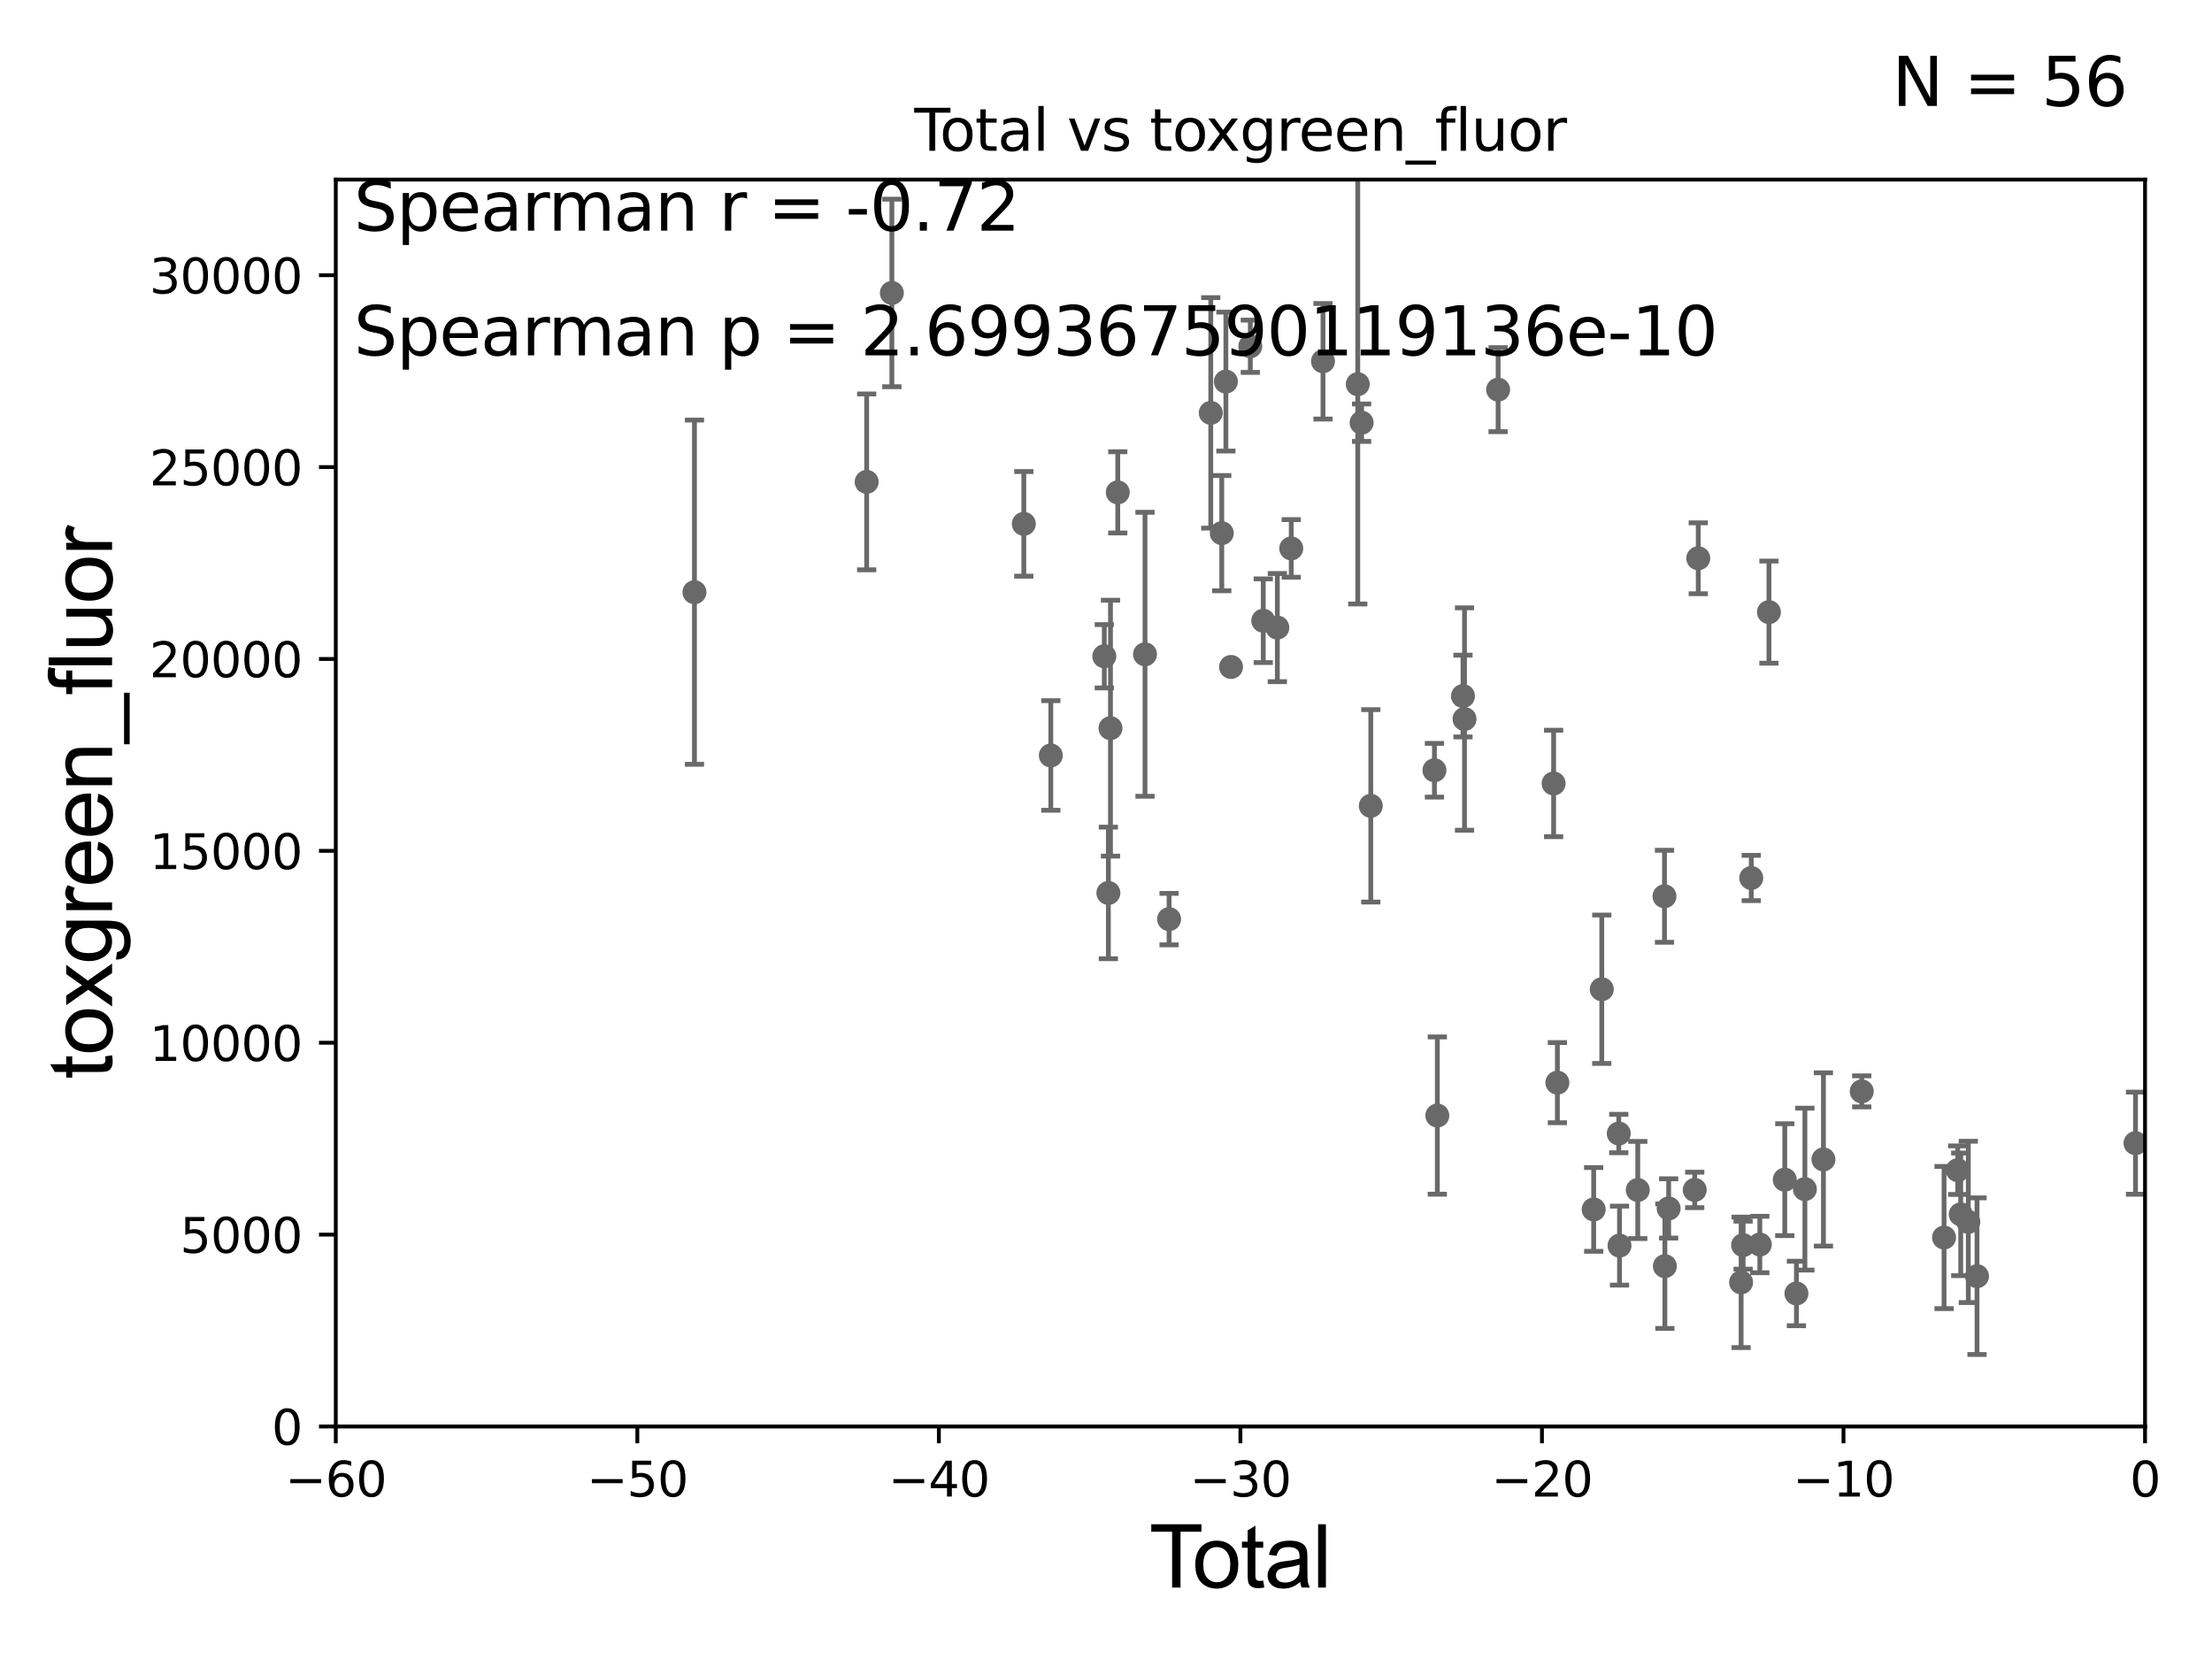 <?xml version="1.0" encoding="utf-8" standalone="no"?>
<!DOCTYPE svg PUBLIC "-//W3C//DTD SVG 1.1//EN"
  "http://www.w3.org/Graphics/SVG/1.1/DTD/svg11.dtd">
<svg xmlns:xlink="http://www.w3.org/1999/xlink" width="460.8pt" height="345.6pt" viewBox="0 0 460.8 345.6" xmlns="http://www.w3.org/2000/svg" version="1.1">
 <defs>
  <style type="text/css">*{stroke-linejoin: round; stroke-linecap: butt}</style>
 </defs>
 <g id="figure_1">
  <g id="patch_1">
   <path d="M 0 345.6 
L 460.8 345.6 
L 460.8 0 
L 0 0 
z
" style="fill: #ffffff"/>
  </g>
  <g id="axes_1">
   <g id="patch_2">
    <path d="M 69.95 297.16 
L 446.85 297.16 
L 446.85 37.411 
L 69.95 37.411 
z
" style="fill: #ffffff"/>
   </g>
   <g id="PathCollection_1">
    <defs>
     <path id="m7f7a3c20ae" d="M 0 1.118 
C 0.297 1.118 0.581 1 0.791 0.791 
C 1 0.581 1.118 0.297 1.118 0 
C 1.118 -0.297 1 -0.581 0.791 -0.791 
C 0.581 -1 0.297 -1.118 0 -1.118 
C -0.297 -1.118 -0.581 -1 -0.791 -0.791 
C -1 -0.581 -1.118 -0.297 -1.118 0 
C -1.118 0.297 -1 0.581 -0.791 0.791 
C -0.581 1 -0.297 1.118 0 1.118 
z
" style="stroke: #696969"/>
    </defs>
    <g clip-path="url(#pc33018abdf)">
     <use xlink:href="#m7f7a3c20ae" x="144.669" y="123.364" style="fill: #696969; stroke: #696969"/>
     <use xlink:href="#m7f7a3c20ae" x="331.993" y="251.949" style="fill: #696969; stroke: #696969"/>
     <use xlink:href="#m7f7a3c20ae" x="333.678" y="206.08" style="fill: #696969; stroke: #696969"/>
     <use xlink:href="#m7f7a3c20ae" x="337.219" y="236.135" style="fill: #696969; stroke: #696969"/>
     <use xlink:href="#m7f7a3c20ae" x="337.375" y="259.484" style="fill: #696969; stroke: #696969"/>
     <use xlink:href="#m7f7a3c20ae" x="341.177" y="247.898" style="fill: #696969; stroke: #696969"/>
     <use xlink:href="#m7f7a3c20ae" x="346.744" y="186.713" style="fill: #696969; stroke: #696969"/>
     <use xlink:href="#m7f7a3c20ae" x="346.824" y="263.759" style="fill: #696969; stroke: #696969"/>
     <use xlink:href="#m7f7a3c20ae" x="347.613" y="251.738" style="fill: #696969; stroke: #696969"/>
     <use xlink:href="#m7f7a3c20ae" x="353.041" y="247.882" style="fill: #696969; stroke: #696969"/>
     <use xlink:href="#m7f7a3c20ae" x="353.779" y="116.298" style="fill: #696969; stroke: #696969"/>
     <use xlink:href="#m7f7a3c20ae" x="362.706" y="267.138" style="fill: #696969; stroke: #696969"/>
     <use xlink:href="#m7f7a3c20ae" x="324.432" y="225.536" style="fill: #696969; stroke: #696969"/>
     <use xlink:href="#m7f7a3c20ae" x="363.126" y="259.387" style="fill: #696969; stroke: #696969"/>
     <use xlink:href="#m7f7a3c20ae" x="366.604" y="259.255" style="fill: #696969; stroke: #696969"/>
     <use xlink:href="#m7f7a3c20ae" x="368.502" y="127.518" style="fill: #696969; stroke: #696969"/>
     <use xlink:href="#m7f7a3c20ae" x="371.802" y="245.747" style="fill: #696969; stroke: #696969"/>
     <use xlink:href="#m7f7a3c20ae" x="374.23" y="269.457" style="fill: #696969; stroke: #696969"/>
     <use xlink:href="#m7f7a3c20ae" x="375.992" y="247.715" style="fill: #696969; stroke: #696969"/>
     <use xlink:href="#m7f7a3c20ae" x="379.852" y="241.531" style="fill: #696969; stroke: #696969"/>
     <use xlink:href="#m7f7a3c20ae" x="387.835" y="227.352" style="fill: #696969; stroke: #696969"/>
     <use xlink:href="#m7f7a3c20ae" x="404.982" y="257.799" style="fill: #696969; stroke: #696969"/>
     <use xlink:href="#m7f7a3c20ae" x="407.827" y="243.772" style="fill: #696969; stroke: #696969"/>
     <use xlink:href="#m7f7a3c20ae" x="408.457" y="252.97" style="fill: #696969; stroke: #696969"/>
     <use xlink:href="#m7f7a3c20ae" x="410.035" y="254.54" style="fill: #696969; stroke: #696969"/>
     <use xlink:href="#m7f7a3c20ae" x="364.817" y="182.903" style="fill: #696969; stroke: #696969"/>
     <use xlink:href="#m7f7a3c20ae" x="323.649" y="163.209" style="fill: #696969; stroke: #696969"/>
     <use xlink:href="#m7f7a3c20ae" x="312.085" y="81.17" style="fill: #696969; stroke: #696969"/>
     <use xlink:href="#m7f7a3c20ae" x="305.087" y="149.784" style="fill: #696969; stroke: #696969"/>
     <use xlink:href="#m7f7a3c20ae" x="180.543" y="100.384" style="fill: #696969; stroke: #696969"/>
     <use xlink:href="#m7f7a3c20ae" x="185.791" y="61.025" style="fill: #696969; stroke: #696969"/>
     <use xlink:href="#m7f7a3c20ae" x="213.281" y="109.13" style="fill: #696969; stroke: #696969"/>
     <use xlink:href="#m7f7a3c20ae" x="218.905" y="157.377" style="fill: #696969; stroke: #696969"/>
     <use xlink:href="#m7f7a3c20ae" x="230.048" y="136.713" style="fill: #696969; stroke: #696969"/>
     <use xlink:href="#m7f7a3c20ae" x="230.895" y="186.015" style="fill: #696969; stroke: #696969"/>
     <use xlink:href="#m7f7a3c20ae" x="231.334" y="151.69" style="fill: #696969; stroke: #696969"/>
     <use xlink:href="#m7f7a3c20ae" x="232.851" y="102.569" style="fill: #696969; stroke: #696969"/>
     <use xlink:href="#m7f7a3c20ae" x="238.526" y="136.304" style="fill: #696969; stroke: #696969"/>
     <use xlink:href="#m7f7a3c20ae" x="243.542" y="191.469" style="fill: #696969; stroke: #696969"/>
     <use xlink:href="#m7f7a3c20ae" x="252.223" y="86.012" style="fill: #696969; stroke: #696969"/>
     <use xlink:href="#m7f7a3c20ae" x="254.517" y="111.069" style="fill: #696969; stroke: #696969"/>
     <use xlink:href="#m7f7a3c20ae" x="255.372" y="79.492" style="fill: #696969; stroke: #696969"/>
     <use xlink:href="#m7f7a3c20ae" x="256.448" y="138.941" style="fill: #696969; stroke: #696969"/>
     <use xlink:href="#m7f7a3c20ae" x="260.462" y="72.132" style="fill: #696969; stroke: #696969"/>
     <use xlink:href="#m7f7a3c20ae" x="263.163" y="129.307" style="fill: #696969; stroke: #696969"/>
     <use xlink:href="#m7f7a3c20ae" x="266.094" y="130.739" style="fill: #696969; stroke: #696969"/>
     <use xlink:href="#m7f7a3c20ae" x="268.99" y="114.242" style="fill: #696969; stroke: #696969"/>
     <use xlink:href="#m7f7a3c20ae" x="275.604" y="75.259" style="fill: #696969; stroke: #696969"/>
     <use xlink:href="#m7f7a3c20ae" x="282.848" y="80.034" style="fill: #696969; stroke: #696969"/>
     <use xlink:href="#m7f7a3c20ae" x="283.649" y="88.052" style="fill: #696969; stroke: #696969"/>
     <use xlink:href="#m7f7a3c20ae" x="285.56" y="167.873" style="fill: #696969; stroke: #696969"/>
     <use xlink:href="#m7f7a3c20ae" x="298.82" y="160.457" style="fill: #696969; stroke: #696969"/>
     <use xlink:href="#m7f7a3c20ae" x="299.421" y="232.39" style="fill: #696969; stroke: #696969"/>
     <use xlink:href="#m7f7a3c20ae" x="304.765" y="145.002" style="fill: #696969; stroke: #696969"/>
     <use xlink:href="#m7f7a3c20ae" x="411.851" y="265.851" style="fill: #696969; stroke: #696969"/>
     <use xlink:href="#m7f7a3c20ae" x="444.865" y="238.142" style="fill: #696969; stroke: #696969"/>
    </g>
   </g>
   <g id="matplotlib.axis_1">
    <g id="xtick_1">
     <g id="line2d_1">
      <defs>
       <path id="m4c04e29d31" d="M 0 0 
L 0 3.5 
" style="stroke: #000000; stroke-width: 0.8"/>
      </defs>
      <g>
       <use xlink:href="#m4c04e29d31" x="69.95" y="297.16" style="stroke: #000000; stroke-width: 0.8"/>
      </g>
     </g>
     <g id="text_1">
      <!-- −60 -->
      <g transform="translate(59.398 311.758)scale(0.1 -0.1)">
       <defs>
        <path id="DejaVuSans-2212" d="M 678 2272 
L 4684 2272 
L 4684 1741 
L 678 1741 
L 678 2272 
z
" transform="scale(0.016)"/>
        <path id="DejaVuSans-36" d="M 2113 2584 
Q 1688 2584 1439 2293 
Q 1191 2003 1191 1497 
Q 1191 994 1439 701 
Q 1688 409 2113 409 
Q 2538 409 2786 701 
Q 3034 994 3034 1497 
Q 3034 2003 2786 2293 
Q 2538 2584 2113 2584 
z
M 3366 4563 
L 3366 3988 
Q 3128 4100 2886 4159 
Q 2644 4219 2406 4219 
Q 1781 4219 1451 3797 
Q 1122 3375 1075 2522 
Q 1259 2794 1537 2939 
Q 1816 3084 2150 3084 
Q 2853 3084 3261 2657 
Q 3669 2231 3669 1497 
Q 3669 778 3244 343 
Q 2819 -91 2113 -91 
Q 1303 -91 875 529 
Q 447 1150 447 2328 
Q 447 3434 972 4092 
Q 1497 4750 2381 4750 
Q 2619 4750 2861 4703 
Q 3103 4656 3366 4563 
z
" transform="scale(0.016)"/>
        <path id="DejaVuSans-30" d="M 2034 4250 
Q 1547 4250 1301 3770 
Q 1056 3291 1056 2328 
Q 1056 1369 1301 889 
Q 1547 409 2034 409 
Q 2525 409 2770 889 
Q 3016 1369 3016 2328 
Q 3016 3291 2770 3770 
Q 2525 4250 2034 4250 
z
M 2034 4750 
Q 2819 4750 3233 4129 
Q 3647 3509 3647 2328 
Q 3647 1150 3233 529 
Q 2819 -91 2034 -91 
Q 1250 -91 836 529 
Q 422 1150 422 2328 
Q 422 3509 836 4129 
Q 1250 4750 2034 4750 
z
" transform="scale(0.016)"/>
       </defs>
       <use xlink:href="#DejaVuSans-2212"/>
       <use xlink:href="#DejaVuSans-36" x="83.789"/>
       <use xlink:href="#DejaVuSans-30" x="147.412"/>
      </g>
     </g>
    </g>
    <g id="xtick_2">
     <g id="line2d_2">
      <g>
       <use xlink:href="#m4c04e29d31" x="132.767" y="297.16" style="stroke: #000000; stroke-width: 0.8"/>
      </g>
     </g>
     <g id="text_2">
      <!-- −50 -->
      <g transform="translate(122.214 311.758)scale(0.1 -0.1)">
       <defs>
        <path id="DejaVuSans-35" d="M 691 4666 
L 3169 4666 
L 3169 4134 
L 1269 4134 
L 1269 2991 
Q 1406 3038 1543 3061 
Q 1681 3084 1819 3084 
Q 2600 3084 3056 2656 
Q 3513 2228 3513 1497 
Q 3513 744 3044 326 
Q 2575 -91 1722 -91 
Q 1428 -91 1123 -41 
Q 819 9 494 109 
L 494 744 
Q 775 591 1075 516 
Q 1375 441 1709 441 
Q 2250 441 2565 725 
Q 2881 1009 2881 1497 
Q 2881 1984 2565 2268 
Q 2250 2553 1709 2553 
Q 1456 2553 1204 2497 
Q 953 2441 691 2322 
L 691 4666 
z
" transform="scale(0.016)"/>
       </defs>
       <use xlink:href="#DejaVuSans-2212"/>
       <use xlink:href="#DejaVuSans-35" x="83.789"/>
       <use xlink:href="#DejaVuSans-30" x="147.412"/>
      </g>
     </g>
    </g>
    <g id="xtick_3">
     <g id="line2d_3">
      <g>
       <use xlink:href="#m4c04e29d31" x="195.583" y="297.16" style="stroke: #000000; stroke-width: 0.8"/>
      </g>
     </g>
     <g id="text_3">
      <!-- −40 -->
      <g transform="translate(185.031 311.758)scale(0.1 -0.1)">
       <defs>
        <path id="DejaVuSans-34" d="M 2419 4116 
L 825 1625 
L 2419 1625 
L 2419 4116 
z
M 2253 4666 
L 3047 4666 
L 3047 1625 
L 3713 1625 
L 3713 1100 
L 3047 1100 
L 3047 0 
L 2419 0 
L 2419 1100 
L 313 1100 
L 313 1709 
L 2253 4666 
z
" transform="scale(0.016)"/>
       </defs>
       <use xlink:href="#DejaVuSans-2212"/>
       <use xlink:href="#DejaVuSans-34" x="83.789"/>
       <use xlink:href="#DejaVuSans-30" x="147.412"/>
      </g>
     </g>
    </g>
    <g id="xtick_4">
     <g id="line2d_4">
      <g>
       <use xlink:href="#m4c04e29d31" x="258.4" y="297.16" style="stroke: #000000; stroke-width: 0.8"/>
      </g>
     </g>
     <g id="text_4">
      <!-- −30 -->
      <g transform="translate(247.848 311.758)scale(0.1 -0.1)">
       <defs>
        <path id="DejaVuSans-33" d="M 2597 2516 
Q 3050 2419 3304 2112 
Q 3559 1806 3559 1356 
Q 3559 666 3084 287 
Q 2609 -91 1734 -91 
Q 1441 -91 1130 -33 
Q 819 25 488 141 
L 488 750 
Q 750 597 1062 519 
Q 1375 441 1716 441 
Q 2309 441 2620 675 
Q 2931 909 2931 1356 
Q 2931 1769 2642 2001 
Q 2353 2234 1838 2234 
L 1294 2234 
L 1294 2753 
L 1863 2753 
Q 2328 2753 2575 2939 
Q 2822 3125 2822 3475 
Q 2822 3834 2567 4026 
Q 2313 4219 1838 4219 
Q 1578 4219 1281 4162 
Q 984 4106 628 3988 
L 628 4550 
Q 988 4650 1302 4700 
Q 1616 4750 1894 4750 
Q 2613 4750 3031 4423 
Q 3450 4097 3450 3541 
Q 3450 3153 3228 2886 
Q 3006 2619 2597 2516 
z
" transform="scale(0.016)"/>
       </defs>
       <use xlink:href="#DejaVuSans-2212"/>
       <use xlink:href="#DejaVuSans-33" x="83.789"/>
       <use xlink:href="#DejaVuSans-30" x="147.412"/>
      </g>
     </g>
    </g>
    <g id="xtick_5">
     <g id="line2d_5">
      <g>
       <use xlink:href="#m4c04e29d31" x="321.217" y="297.16" style="stroke: #000000; stroke-width: 0.8"/>
      </g>
     </g>
     <g id="text_5">
      <!-- −20 -->
      <g transform="translate(310.664 311.758)scale(0.1 -0.1)">
       <defs>
        <path id="DejaVuSans-32" d="M 1228 531 
L 3431 531 
L 3431 0 
L 469 0 
L 469 531 
Q 828 903 1448 1529 
Q 2069 2156 2228 2338 
Q 2531 2678 2651 2914 
Q 2772 3150 2772 3378 
Q 2772 3750 2511 3984 
Q 2250 4219 1831 4219 
Q 1534 4219 1204 4116 
Q 875 4013 500 3803 
L 500 4441 
Q 881 4594 1212 4672 
Q 1544 4750 1819 4750 
Q 2544 4750 2975 4387 
Q 3406 4025 3406 3419 
Q 3406 3131 3298 2873 
Q 3191 2616 2906 2266 
Q 2828 2175 2409 1742 
Q 1991 1309 1228 531 
z
" transform="scale(0.016)"/>
       </defs>
       <use xlink:href="#DejaVuSans-2212"/>
       <use xlink:href="#DejaVuSans-32" x="83.789"/>
       <use xlink:href="#DejaVuSans-30" x="147.412"/>
      </g>
     </g>
    </g>
    <g id="xtick_6">
     <g id="line2d_6">
      <g>
       <use xlink:href="#m4c04e29d31" x="384.033" y="297.16" style="stroke: #000000; stroke-width: 0.8"/>
      </g>
     </g>
     <g id="text_6">
      <!-- −10 -->
      <g transform="translate(373.481 311.758)scale(0.1 -0.1)">
       <defs>
        <path id="DejaVuSans-31" d="M 794 531 
L 1825 531 
L 1825 4091 
L 703 3866 
L 703 4441 
L 1819 4666 
L 2450 4666 
L 2450 531 
L 3481 531 
L 3481 0 
L 794 0 
L 794 531 
z
" transform="scale(0.016)"/>
       </defs>
       <use xlink:href="#DejaVuSans-2212"/>
       <use xlink:href="#DejaVuSans-31" x="83.789"/>
       <use xlink:href="#DejaVuSans-30" x="147.412"/>
      </g>
     </g>
    </g>
    <g id="xtick_7">
     <g id="line2d_7">
      <g>
       <use xlink:href="#m4c04e29d31" x="446.85" y="297.16" style="stroke: #000000; stroke-width: 0.8"/>
      </g>
     </g>
     <g id="text_7">
      <!-- 0 -->
      <g transform="translate(443.669 311.758)scale(0.1 -0.1)">
       <use xlink:href="#DejaVuSans-30"/>
      </g>
     </g>
    </g>
    <g id="text_8">
     <!-- Total -->
     <g transform="translate(239.395 330.722)scale(0.18 -0.18)">
      <defs>
       <path id="ArialMT-54" d="M 1659 0 
L 1659 4041 
L 150 4041 
L 150 4581 
L 3781 4581 
L 3781 4041 
L 2266 4041 
L 2266 0 
L 1659 0 
z
" transform="scale(0.016)"/>
       <path id="ArialMT-6f" d="M 213 1659 
Q 213 2581 725 3025 
Q 1153 3394 1769 3394 
Q 2453 3394 2887 2945 
Q 3322 2497 3322 1706 
Q 3322 1066 3130 698 
Q 2938 331 2570 128 
Q 2203 -75 1769 -75 
Q 1072 -75 642 372 
Q 213 819 213 1659 
z
M 791 1659 
Q 791 1022 1069 705 
Q 1347 388 1769 388 
Q 2188 388 2466 706 
Q 2744 1025 2744 1678 
Q 2744 2294 2464 2611 
Q 2184 2928 1769 2928 
Q 1347 2928 1069 2612 
Q 791 2297 791 1659 
z
" transform="scale(0.016)"/>
       <path id="ArialMT-74" d="M 1650 503 
L 1731 6 
Q 1494 -44 1306 -44 
Q 1000 -44 831 53 
Q 663 150 594 308 
Q 525 466 525 972 
L 525 2881 
L 113 2881 
L 113 3319 
L 525 3319 
L 525 4141 
L 1084 4478 
L 1084 3319 
L 1650 3319 
L 1650 2881 
L 1084 2881 
L 1084 941 
Q 1084 700 1114 631 
Q 1144 563 1211 522 
Q 1278 481 1403 481 
Q 1497 481 1650 503 
z
" transform="scale(0.016)"/>
       <path id="ArialMT-61" d="M 2588 409 
Q 2275 144 1986 34 
Q 1697 -75 1366 -75 
Q 819 -75 525 192 
Q 231 459 231 875 
Q 231 1119 342 1320 
Q 453 1522 633 1644 
Q 813 1766 1038 1828 
Q 1203 1872 1538 1913 
Q 2219 1994 2541 2106 
Q 2544 2222 2544 2253 
Q 2544 2597 2384 2738 
Q 2169 2928 1744 2928 
Q 1347 2928 1158 2789 
Q 969 2650 878 2297 
L 328 2372 
Q 403 2725 575 2942 
Q 747 3159 1072 3276 
Q 1397 3394 1825 3394 
Q 2250 3394 2515 3294 
Q 2781 3194 2906 3042 
Q 3031 2891 3081 2659 
Q 3109 2516 3109 2141 
L 3109 1391 
Q 3109 606 3145 398 
Q 3181 191 3288 0 
L 2700 0 
Q 2613 175 2588 409 
z
M 2541 1666 
Q 2234 1541 1622 1453 
Q 1275 1403 1131 1340 
Q 988 1278 909 1158 
Q 831 1038 831 891 
Q 831 666 1001 516 
Q 1172 366 1500 366 
Q 1825 366 2078 508 
Q 2331 650 2450 897 
Q 2541 1088 2541 1459 
L 2541 1666 
z
" transform="scale(0.016)"/>
       <path id="ArialMT-6c" d="M 409 0 
L 409 4581 
L 972 4581 
L 972 0 
L 409 0 
z
" transform="scale(0.016)"/>
      </defs>
      <use xlink:href="#ArialMT-54"/>
      <use xlink:href="#ArialMT-6f" x="49.959"/>
      <use xlink:href="#ArialMT-74" x="105.574"/>
      <use xlink:href="#ArialMT-61" x="133.357"/>
      <use xlink:href="#ArialMT-6c" x="188.973"/>
     </g>
    </g>
   </g>
   <g id="matplotlib.axis_2">
    <g id="ytick_1">
     <g id="line2d_8">
      <defs>
       <path id="m44514696cb" d="M 0 0 
L -3.5 0 
" style="stroke: #000000; stroke-width: 0.8"/>
      </defs>
      <g>
       <use xlink:href="#m44514696cb" x="69.95" y="297.16" style="stroke: #000000; stroke-width: 0.8"/>
      </g>
     </g>
     <g id="text_9">
      <!-- 0 -->
      <g transform="translate(56.587 300.959)scale(0.1 -0.1)">
       <use xlink:href="#DejaVuSans-30"/>
      </g>
     </g>
    </g>
    <g id="ytick_2">
     <g id="line2d_9">
      <g>
       <use xlink:href="#m44514696cb" x="69.95" y="257.189" style="stroke: #000000; stroke-width: 0.8"/>
      </g>
     </g>
     <g id="text_10">
      <!-- 5000 -->
      <g transform="translate(37.5 260.988)scale(0.1 -0.1)">
       <use xlink:href="#DejaVuSans-35"/>
       <use xlink:href="#DejaVuSans-30" x="63.623"/>
       <use xlink:href="#DejaVuSans-30" x="127.246"/>
       <use xlink:href="#DejaVuSans-30" x="190.869"/>
      </g>
     </g>
    </g>
    <g id="ytick_3">
     <g id="line2d_10">
      <g>
       <use xlink:href="#m44514696cb" x="69.95" y="217.217" style="stroke: #000000; stroke-width: 0.8"/>
      </g>
     </g>
     <g id="text_11">
      <!-- 10000 -->
      <g transform="translate(31.137 221.016)scale(0.1 -0.1)">
       <use xlink:href="#DejaVuSans-31"/>
       <use xlink:href="#DejaVuSans-30" x="63.623"/>
       <use xlink:href="#DejaVuSans-30" x="127.246"/>
       <use xlink:href="#DejaVuSans-30" x="190.869"/>
       <use xlink:href="#DejaVuSans-30" x="254.492"/>
      </g>
     </g>
    </g>
    <g id="ytick_4">
     <g id="line2d_11">
      <g>
       <use xlink:href="#m44514696cb" x="69.95" y="177.246" style="stroke: #000000; stroke-width: 0.8"/>
      </g>
     </g>
     <g id="text_12">
      <!-- 15000 -->
      <g transform="translate(31.137 181.045)scale(0.1 -0.1)">
       <use xlink:href="#DejaVuSans-31"/>
       <use xlink:href="#DejaVuSans-35" x="63.623"/>
       <use xlink:href="#DejaVuSans-30" x="127.246"/>
       <use xlink:href="#DejaVuSans-30" x="190.869"/>
       <use xlink:href="#DejaVuSans-30" x="254.492"/>
      </g>
     </g>
    </g>
    <g id="ytick_5">
     <g id="line2d_12">
      <g>
       <use xlink:href="#m44514696cb" x="69.95" y="137.274" style="stroke: #000000; stroke-width: 0.8"/>
      </g>
     </g>
     <g id="text_13">
      <!-- 20000 -->
      <g transform="translate(31.137 141.073)scale(0.1 -0.1)">
       <use xlink:href="#DejaVuSans-32"/>
       <use xlink:href="#DejaVuSans-30" x="63.623"/>
       <use xlink:href="#DejaVuSans-30" x="127.246"/>
       <use xlink:href="#DejaVuSans-30" x="190.869"/>
       <use xlink:href="#DejaVuSans-30" x="254.492"/>
      </g>
     </g>
    </g>
    <g id="ytick_6">
     <g id="line2d_13">
      <g>
       <use xlink:href="#m44514696cb" x="69.95" y="97.303" style="stroke: #000000; stroke-width: 0.8"/>
      </g>
     </g>
     <g id="text_14">
      <!-- 25000 -->
      <g transform="translate(31.137 101.102)scale(0.1 -0.1)">
       <use xlink:href="#DejaVuSans-32"/>
       <use xlink:href="#DejaVuSans-35" x="63.623"/>
       <use xlink:href="#DejaVuSans-30" x="127.246"/>
       <use xlink:href="#DejaVuSans-30" x="190.869"/>
       <use xlink:href="#DejaVuSans-30" x="254.492"/>
      </g>
     </g>
    </g>
    <g id="ytick_7">
     <g id="line2d_14">
      <g>
       <use xlink:href="#m44514696cb" x="69.95" y="57.331" style="stroke: #000000; stroke-width: 0.8"/>
      </g>
     </g>
     <g id="text_15">
      <!-- 30000 -->
      <g transform="translate(31.137 61.13)scale(0.1 -0.1)">
       <use xlink:href="#DejaVuSans-33"/>
       <use xlink:href="#DejaVuSans-30" x="63.623"/>
       <use xlink:href="#DejaVuSans-30" x="127.246"/>
       <use xlink:href="#DejaVuSans-30" x="190.869"/>
       <use xlink:href="#DejaVuSans-30" x="254.492"/>
      </g>
     </g>
    </g>
    <g id="text_16">
     <!-- toxgreen_fluor -->
     <g transform="translate(23.349 224.818)rotate(-90)scale(0.18 -0.18)">
      <defs>
       <path id="ArialMT-78" d="M 47 0 
L 1259 1725 
L 138 3319 
L 841 3319 
L 1350 2541 
Q 1494 2319 1581 2169 
Q 1719 2375 1834 2534 
L 2394 3319 
L 3066 3319 
L 1919 1756 
L 3153 0 
L 2463 0 
L 1781 1031 
L 1600 1309 
L 728 0 
L 47 0 
z
" transform="scale(0.016)"/>
       <path id="ArialMT-67" d="M 319 -275 
L 866 -356 
Q 900 -609 1056 -725 
Q 1266 -881 1628 -881 
Q 2019 -881 2231 -725 
Q 2444 -569 2519 -288 
Q 2563 -116 2559 434 
Q 2191 0 1641 0 
Q 956 0 581 494 
Q 206 988 206 1678 
Q 206 2153 378 2554 
Q 550 2956 876 3175 
Q 1203 3394 1644 3394 
Q 2231 3394 2613 2919 
L 2613 3319 
L 3131 3319 
L 3131 450 
Q 3131 -325 2973 -648 
Q 2816 -972 2473 -1159 
Q 2131 -1347 1631 -1347 
Q 1038 -1347 672 -1080 
Q 306 -813 319 -275 
z
M 784 1719 
Q 784 1066 1043 766 
Q 1303 466 1694 466 
Q 2081 466 2343 764 
Q 2606 1063 2606 1700 
Q 2606 2309 2336 2618 
Q 2066 2928 1684 2928 
Q 1309 2928 1046 2623 
Q 784 2319 784 1719 
z
" transform="scale(0.016)"/>
       <path id="ArialMT-72" d="M 416 0 
L 416 3319 
L 922 3319 
L 922 2816 
Q 1116 3169 1280 3281 
Q 1444 3394 1641 3394 
Q 1925 3394 2219 3213 
L 2025 2691 
Q 1819 2813 1613 2813 
Q 1428 2813 1281 2702 
Q 1134 2591 1072 2394 
Q 978 2094 978 1738 
L 978 0 
L 416 0 
z
" transform="scale(0.016)"/>
       <path id="ArialMT-65" d="M 2694 1069 
L 3275 997 
Q 3138 488 2766 206 
Q 2394 -75 1816 -75 
Q 1088 -75 661 373 
Q 234 822 234 1631 
Q 234 2469 665 2931 
Q 1097 3394 1784 3394 
Q 2450 3394 2872 2941 
Q 3294 2488 3294 1666 
Q 3294 1616 3291 1516 
L 816 1516 
Q 847 969 1125 678 
Q 1403 388 1819 388 
Q 2128 388 2347 550 
Q 2566 713 2694 1069 
z
M 847 1978 
L 2700 1978 
Q 2663 2397 2488 2606 
Q 2219 2931 1791 2931 
Q 1403 2931 1139 2672 
Q 875 2413 847 1978 
z
" transform="scale(0.016)"/>
       <path id="ArialMT-6e" d="M 422 0 
L 422 3319 
L 928 3319 
L 928 2847 
Q 1294 3394 1984 3394 
Q 2284 3394 2536 3286 
Q 2788 3178 2913 3003 
Q 3038 2828 3088 2588 
Q 3119 2431 3119 2041 
L 3119 0 
L 2556 0 
L 2556 2019 
Q 2556 2363 2490 2533 
Q 2425 2703 2258 2804 
Q 2091 2906 1866 2906 
Q 1506 2906 1245 2678 
Q 984 2450 984 1813 
L 984 0 
L 422 0 
z
" transform="scale(0.016)"/>
       <path id="ArialMT-5f" d="M -97 -1272 
L -97 -866 
L 3631 -866 
L 3631 -1272 
L -97 -1272 
z
" transform="scale(0.016)"/>
       <path id="ArialMT-66" d="M 556 0 
L 556 2881 
L 59 2881 
L 59 3319 
L 556 3319 
L 556 3672 
Q 556 4006 616 4169 
Q 697 4388 901 4523 
Q 1106 4659 1475 4659 
Q 1713 4659 2000 4603 
L 1916 4113 
Q 1741 4144 1584 4144 
Q 1328 4144 1222 4034 
Q 1116 3925 1116 3625 
L 1116 3319 
L 1763 3319 
L 1763 2881 
L 1116 2881 
L 1116 0 
L 556 0 
z
" transform="scale(0.016)"/>
       <path id="ArialMT-75" d="M 2597 0 
L 2597 488 
Q 2209 -75 1544 -75 
Q 1250 -75 995 37 
Q 741 150 617 320 
Q 494 491 444 738 
Q 409 903 409 1263 
L 409 3319 
L 972 3319 
L 972 1478 
Q 972 1038 1006 884 
Q 1059 663 1231 536 
Q 1403 409 1656 409 
Q 1909 409 2131 539 
Q 2353 669 2445 892 
Q 2538 1116 2538 1541 
L 2538 3319 
L 3100 3319 
L 3100 0 
L 2597 0 
z
" transform="scale(0.016)"/>
      </defs>
      <use xlink:href="#ArialMT-74"/>
      <use xlink:href="#ArialMT-6f" x="27.783"/>
      <use xlink:href="#ArialMT-78" x="83.398"/>
      <use xlink:href="#ArialMT-67" x="133.398"/>
      <use xlink:href="#ArialMT-72" x="189.014"/>
      <use xlink:href="#ArialMT-65" x="222.314"/>
      <use xlink:href="#ArialMT-65" x="277.93"/>
      <use xlink:href="#ArialMT-6e" x="333.545"/>
      <use xlink:href="#ArialMT-5f" x="389.16"/>
      <use xlink:href="#ArialMT-66" x="444.775"/>
      <use xlink:href="#ArialMT-6c" x="472.559"/>
      <use xlink:href="#ArialMT-75" x="494.775"/>
      <use xlink:href="#ArialMT-6f" x="550.391"/>
      <use xlink:href="#ArialMT-72" x="606.006"/>
     </g>
    </g>
   </g>
   <g id="LineCollection_1">
    <path d="M 144.669 159.217 
L 144.669 87.512 
" clip-path="url(#pc33018abdf)" style="fill: none; stroke: #696969"/>
    <path d="M 331.993 260.671 
L 331.993 243.226 
" clip-path="url(#pc33018abdf)" style="fill: none; stroke: #696969"/>
    <path d="M 333.678 221.538 
L 333.678 190.621 
" clip-path="url(#pc33018abdf)" style="fill: none; stroke: #696969"/>
    <path d="M 337.219 240.139 
L 337.219 232.132 
" clip-path="url(#pc33018abdf)" style="fill: none; stroke: #696969"/>
    <path d="M 337.375 267.709 
L 337.375 251.259 
" clip-path="url(#pc33018abdf)" style="fill: none; stroke: #696969"/>
    <path d="M 341.177 258.019 
L 341.177 237.777 
" clip-path="url(#pc33018abdf)" style="fill: none; stroke: #696969"/>
    <path d="M 346.744 196.294 
L 346.744 177.133 
" clip-path="url(#pc33018abdf)" style="fill: none; stroke: #696969"/>
    <path d="M 346.824 276.735 
L 346.824 250.783 
" clip-path="url(#pc33018abdf)" style="fill: none; stroke: #696969"/>
    <path d="M 347.613 257.912 
L 347.613 245.564 
" clip-path="url(#pc33018abdf)" style="fill: none; stroke: #696969"/>
    <path d="M 353.041 251.575 
L 353.041 244.19 
" clip-path="url(#pc33018abdf)" style="fill: none; stroke: #696969"/>
    <path d="M 353.779 123.682 
L 353.779 108.915 
" clip-path="url(#pc33018abdf)" style="fill: none; stroke: #696969"/>
    <path d="M 362.706 280.726 
L 362.706 253.55 
" clip-path="url(#pc33018abdf)" style="fill: none; stroke: #696969"/>
    <path d="M 324.432 233.884 
L 324.432 217.188 
" clip-path="url(#pc33018abdf)" style="fill: none; stroke: #696969"/>
    <path d="M 363.126 264.382 
L 363.126 254.393 
" clip-path="url(#pc33018abdf)" style="fill: none; stroke: #696969"/>
    <path d="M 366.604 265.135 
L 366.604 253.376 
" clip-path="url(#pc33018abdf)" style="fill: none; stroke: #696969"/>
    <path d="M 368.502 138.156 
L 368.502 116.88 
" clip-path="url(#pc33018abdf)" style="fill: none; stroke: #696969"/>
    <path d="M 371.802 257.403 
L 371.802 234.092 
" clip-path="url(#pc33018abdf)" style="fill: none; stroke: #696969"/>
    <path d="M 374.23 276.171 
L 374.23 262.743 
" clip-path="url(#pc33018abdf)" style="fill: none; stroke: #696969"/>
    <path d="M 375.992 264.578 
L 375.992 230.851 
" clip-path="url(#pc33018abdf)" style="fill: none; stroke: #696969"/>
    <path d="M 379.852 259.576 
L 379.852 223.487 
" clip-path="url(#pc33018abdf)" style="fill: none; stroke: #696969"/>
    <path d="M 387.835 230.586 
L 387.835 224.118 
" clip-path="url(#pc33018abdf)" style="fill: none; stroke: #696969"/>
    <path d="M 404.982 272.61 
L 404.982 242.988 
" clip-path="url(#pc33018abdf)" style="fill: none; stroke: #696969"/>
    <path d="M 407.827 248.83 
L 407.827 238.714 
" clip-path="url(#pc33018abdf)" style="fill: none; stroke: #696969"/>
    <path d="M 408.457 265.743 
L 408.457 240.198 
" clip-path="url(#pc33018abdf)" style="fill: none; stroke: #696969"/>
    <path d="M 410.035 271.342 
L 410.035 237.738 
" clip-path="url(#pc33018abdf)" style="fill: none; stroke: #696969"/>
    <path d="M 364.817 187.623 
L 364.817 178.184 
" clip-path="url(#pc33018abdf)" style="fill: none; stroke: #696969"/>
    <path d="M 323.649 174.294 
L 323.649 152.123 
" clip-path="url(#pc33018abdf)" style="fill: none; stroke: #696969"/>
    <path d="M 312.085 89.924 
L 312.085 72.416 
" clip-path="url(#pc33018abdf)" style="fill: none; stroke: #696969"/>
    <path d="M 305.087 172.947 
L 305.087 126.62 
" clip-path="url(#pc33018abdf)" style="fill: none; stroke: #696969"/>
    <path d="M 180.543 118.701 
L 180.543 82.066 
" clip-path="url(#pc33018abdf)" style="fill: none; stroke: #696969"/>
    <path d="M 185.791 80.559 
L 185.791 41.49 
" clip-path="url(#pc33018abdf)" style="fill: none; stroke: #696969"/>
    <path d="M 213.281 120.028 
L 213.281 98.232 
" clip-path="url(#pc33018abdf)" style="fill: none; stroke: #696969"/>
    <path d="M 218.905 168.79 
L 218.905 145.963 
" clip-path="url(#pc33018abdf)" style="fill: none; stroke: #696969"/>
    <path d="M 230.048 143.312 
L 230.048 130.115 
" clip-path="url(#pc33018abdf)" style="fill: none; stroke: #696969"/>
    <path d="M 230.895 199.726 
L 230.895 172.305 
" clip-path="url(#pc33018abdf)" style="fill: none; stroke: #696969"/>
    <path d="M 231.334 178.339 
L 231.334 125.04 
" clip-path="url(#pc33018abdf)" style="fill: none; stroke: #696969"/>
    <path d="M 232.851 111.032 
L 232.851 94.106 
" clip-path="url(#pc33018abdf)" style="fill: none; stroke: #696969"/>
    <path d="M 238.526 165.885 
L 238.526 106.723 
" clip-path="url(#pc33018abdf)" style="fill: none; stroke: #696969"/>
    <path d="M 243.542 196.831 
L 243.542 186.107 
" clip-path="url(#pc33018abdf)" style="fill: none; stroke: #696969"/>
    <path d="M 252.223 110.025 
L 252.223 61.999 
" clip-path="url(#pc33018abdf)" style="fill: none; stroke: #696969"/>
    <path d="M 254.517 123.073 
L 254.517 99.065 
" clip-path="url(#pc33018abdf)" style="fill: none; stroke: #696969"/>
    <path d="M 255.372 93.96 
L 255.372 65.023 
" clip-path="url(#pc33018abdf)" style="fill: none; stroke: #696969"/>
    <path d="M 256.448 139.487 
L 256.448 138.395 
" clip-path="url(#pc33018abdf)" style="fill: none; stroke: #696969"/>
    <path d="M 260.462 77.576 
L 260.462 66.687 
" clip-path="url(#pc33018abdf)" style="fill: none; stroke: #696969"/>
    <path d="M 263.163 138.029 
L 263.163 120.585 
" clip-path="url(#pc33018abdf)" style="fill: none; stroke: #696969"/>
    <path d="M 266.094 142.001 
L 266.094 119.476 
" clip-path="url(#pc33018abdf)" style="fill: none; stroke: #696969"/>
    <path d="M 268.99 120.241 
L 268.99 108.244 
" clip-path="url(#pc33018abdf)" style="fill: none; stroke: #696969"/>
    <path d="M 275.604 87.292 
L 275.604 63.225 
" clip-path="url(#pc33018abdf)" style="fill: none; stroke: #696969"/>
    <path d="M 282.848 125.819 
L 282.848 34.25 
" clip-path="url(#pc33018abdf)" style="fill: none; stroke: #696969"/>
    <path d="M 283.649 91.951 
L 283.649 84.153 
" clip-path="url(#pc33018abdf)" style="fill: none; stroke: #696969"/>
    <path d="M 285.56 187.917 
L 285.56 147.829 
" clip-path="url(#pc33018abdf)" style="fill: none; stroke: #696969"/>
    <path d="M 298.82 166.057 
L 298.82 154.857 
" clip-path="url(#pc33018abdf)" style="fill: none; stroke: #696969"/>
    <path d="M 299.421 248.77 
L 299.421 216.01 
" clip-path="url(#pc33018abdf)" style="fill: none; stroke: #696969"/>
    <path d="M 304.765 153.521 
L 304.765 136.483 
" clip-path="url(#pc33018abdf)" style="fill: none; stroke: #696969"/>
    <path d="M 411.851 282.161 
L 411.851 249.541 
" clip-path="url(#pc33018abdf)" style="fill: none; stroke: #696969"/>
    <path d="M 444.865 248.781 
L 444.865 227.503 
" clip-path="url(#pc33018abdf)" style="fill: none; stroke: #696969"/>
   </g>
   <g id="line2d_15">
    <defs>
     <path id="m4baffaef01" d="M 2 0 
L -2 -0 
" style="stroke: #696969"/>
    </defs>
    <g clip-path="url(#pc33018abdf)">
     <use xlink:href="#m4baffaef01" x="144.669" y="159.217" style="fill: #696969; stroke: #696969"/>
     <use xlink:href="#m4baffaef01" x="331.993" y="260.671" style="fill: #696969; stroke: #696969"/>
     <use xlink:href="#m4baffaef01" x="333.678" y="221.538" style="fill: #696969; stroke: #696969"/>
     <use xlink:href="#m4baffaef01" x="337.219" y="240.139" style="fill: #696969; stroke: #696969"/>
     <use xlink:href="#m4baffaef01" x="337.375" y="267.709" style="fill: #696969; stroke: #696969"/>
     <use xlink:href="#m4baffaef01" x="341.177" y="258.019" style="fill: #696969; stroke: #696969"/>
     <use xlink:href="#m4baffaef01" x="346.744" y="196.294" style="fill: #696969; stroke: #696969"/>
     <use xlink:href="#m4baffaef01" x="346.824" y="276.735" style="fill: #696969; stroke: #696969"/>
     <use xlink:href="#m4baffaef01" x="347.613" y="257.912" style="fill: #696969; stroke: #696969"/>
     <use xlink:href="#m4baffaef01" x="353.041" y="251.575" style="fill: #696969; stroke: #696969"/>
     <use xlink:href="#m4baffaef01" x="353.779" y="123.682" style="fill: #696969; stroke: #696969"/>
     <use xlink:href="#m4baffaef01" x="362.706" y="280.726" style="fill: #696969; stroke: #696969"/>
     <use xlink:href="#m4baffaef01" x="324.432" y="233.884" style="fill: #696969; stroke: #696969"/>
     <use xlink:href="#m4baffaef01" x="363.126" y="264.382" style="fill: #696969; stroke: #696969"/>
     <use xlink:href="#m4baffaef01" x="366.604" y="265.135" style="fill: #696969; stroke: #696969"/>
     <use xlink:href="#m4baffaef01" x="368.502" y="138.156" style="fill: #696969; stroke: #696969"/>
     <use xlink:href="#m4baffaef01" x="371.802" y="257.403" style="fill: #696969; stroke: #696969"/>
     <use xlink:href="#m4baffaef01" x="374.23" y="276.171" style="fill: #696969; stroke: #696969"/>
     <use xlink:href="#m4baffaef01" x="375.992" y="264.578" style="fill: #696969; stroke: #696969"/>
     <use xlink:href="#m4baffaef01" x="379.852" y="259.576" style="fill: #696969; stroke: #696969"/>
     <use xlink:href="#m4baffaef01" x="387.835" y="230.586" style="fill: #696969; stroke: #696969"/>
     <use xlink:href="#m4baffaef01" x="404.982" y="272.61" style="fill: #696969; stroke: #696969"/>
     <use xlink:href="#m4baffaef01" x="407.827" y="248.83" style="fill: #696969; stroke: #696969"/>
     <use xlink:href="#m4baffaef01" x="408.457" y="265.743" style="fill: #696969; stroke: #696969"/>
     <use xlink:href="#m4baffaef01" x="410.035" y="271.342" style="fill: #696969; stroke: #696969"/>
     <use xlink:href="#m4baffaef01" x="364.817" y="187.623" style="fill: #696969; stroke: #696969"/>
     <use xlink:href="#m4baffaef01" x="323.649" y="174.294" style="fill: #696969; stroke: #696969"/>
     <use xlink:href="#m4baffaef01" x="312.085" y="89.924" style="fill: #696969; stroke: #696969"/>
     <use xlink:href="#m4baffaef01" x="305.087" y="172.947" style="fill: #696969; stroke: #696969"/>
     <use xlink:href="#m4baffaef01" x="180.543" y="118.701" style="fill: #696969; stroke: #696969"/>
     <use xlink:href="#m4baffaef01" x="185.791" y="80.559" style="fill: #696969; stroke: #696969"/>
     <use xlink:href="#m4baffaef01" x="213.281" y="120.028" style="fill: #696969; stroke: #696969"/>
     <use xlink:href="#m4baffaef01" x="218.905" y="168.79" style="fill: #696969; stroke: #696969"/>
     <use xlink:href="#m4baffaef01" x="230.048" y="143.312" style="fill: #696969; stroke: #696969"/>
     <use xlink:href="#m4baffaef01" x="230.895" y="199.726" style="fill: #696969; stroke: #696969"/>
     <use xlink:href="#m4baffaef01" x="231.334" y="178.339" style="fill: #696969; stroke: #696969"/>
     <use xlink:href="#m4baffaef01" x="232.851" y="111.032" style="fill: #696969; stroke: #696969"/>
     <use xlink:href="#m4baffaef01" x="238.526" y="165.885" style="fill: #696969; stroke: #696969"/>
     <use xlink:href="#m4baffaef01" x="243.542" y="196.831" style="fill: #696969; stroke: #696969"/>
     <use xlink:href="#m4baffaef01" x="252.223" y="110.025" style="fill: #696969; stroke: #696969"/>
     <use xlink:href="#m4baffaef01" x="254.517" y="123.073" style="fill: #696969; stroke: #696969"/>
     <use xlink:href="#m4baffaef01" x="255.372" y="93.96" style="fill: #696969; stroke: #696969"/>
     <use xlink:href="#m4baffaef01" x="256.448" y="139.487" style="fill: #696969; stroke: #696969"/>
     <use xlink:href="#m4baffaef01" x="260.462" y="77.576" style="fill: #696969; stroke: #696969"/>
     <use xlink:href="#m4baffaef01" x="263.163" y="138.029" style="fill: #696969; stroke: #696969"/>
     <use xlink:href="#m4baffaef01" x="266.094" y="142.001" style="fill: #696969; stroke: #696969"/>
     <use xlink:href="#m4baffaef01" x="268.99" y="120.241" style="fill: #696969; stroke: #696969"/>
     <use xlink:href="#m4baffaef01" x="275.604" y="87.292" style="fill: #696969; stroke: #696969"/>
     <use xlink:href="#m4baffaef01" x="282.848" y="125.819" style="fill: #696969; stroke: #696969"/>
     <use xlink:href="#m4baffaef01" x="283.649" y="91.951" style="fill: #696969; stroke: #696969"/>
     <use xlink:href="#m4baffaef01" x="285.56" y="187.917" style="fill: #696969; stroke: #696969"/>
     <use xlink:href="#m4baffaef01" x="298.82" y="166.057" style="fill: #696969; stroke: #696969"/>
     <use xlink:href="#m4baffaef01" x="299.421" y="248.77" style="fill: #696969; stroke: #696969"/>
     <use xlink:href="#m4baffaef01" x="304.765" y="153.521" style="fill: #696969; stroke: #696969"/>
     <use xlink:href="#m4baffaef01" x="411.851" y="282.161" style="fill: #696969; stroke: #696969"/>
     <use xlink:href="#m4baffaef01" x="444.865" y="248.781" style="fill: #696969; stroke: #696969"/>
    </g>
   </g>
   <g id="line2d_16">
    <g clip-path="url(#pc33018abdf)">
     <use xlink:href="#m4baffaef01" x="144.669" y="87.512" style="fill: #696969; stroke: #696969"/>
     <use xlink:href="#m4baffaef01" x="331.993" y="243.226" style="fill: #696969; stroke: #696969"/>
     <use xlink:href="#m4baffaef01" x="333.678" y="190.621" style="fill: #696969; stroke: #696969"/>
     <use xlink:href="#m4baffaef01" x="337.219" y="232.132" style="fill: #696969; stroke: #696969"/>
     <use xlink:href="#m4baffaef01" x="337.375" y="251.259" style="fill: #696969; stroke: #696969"/>
     <use xlink:href="#m4baffaef01" x="341.177" y="237.777" style="fill: #696969; stroke: #696969"/>
     <use xlink:href="#m4baffaef01" x="346.744" y="177.133" style="fill: #696969; stroke: #696969"/>
     <use xlink:href="#m4baffaef01" x="346.824" y="250.783" style="fill: #696969; stroke: #696969"/>
     <use xlink:href="#m4baffaef01" x="347.613" y="245.564" style="fill: #696969; stroke: #696969"/>
     <use xlink:href="#m4baffaef01" x="353.041" y="244.19" style="fill: #696969; stroke: #696969"/>
     <use xlink:href="#m4baffaef01" x="353.779" y="108.915" style="fill: #696969; stroke: #696969"/>
     <use xlink:href="#m4baffaef01" x="362.706" y="253.55" style="fill: #696969; stroke: #696969"/>
     <use xlink:href="#m4baffaef01" x="324.432" y="217.188" style="fill: #696969; stroke: #696969"/>
     <use xlink:href="#m4baffaef01" x="363.126" y="254.393" style="fill: #696969; stroke: #696969"/>
     <use xlink:href="#m4baffaef01" x="366.604" y="253.376" style="fill: #696969; stroke: #696969"/>
     <use xlink:href="#m4baffaef01" x="368.502" y="116.88" style="fill: #696969; stroke: #696969"/>
     <use xlink:href="#m4baffaef01" x="371.802" y="234.092" style="fill: #696969; stroke: #696969"/>
     <use xlink:href="#m4baffaef01" x="374.23" y="262.743" style="fill: #696969; stroke: #696969"/>
     <use xlink:href="#m4baffaef01" x="375.992" y="230.851" style="fill: #696969; stroke: #696969"/>
     <use xlink:href="#m4baffaef01" x="379.852" y="223.487" style="fill: #696969; stroke: #696969"/>
     <use xlink:href="#m4baffaef01" x="387.835" y="224.118" style="fill: #696969; stroke: #696969"/>
     <use xlink:href="#m4baffaef01" x="404.982" y="242.988" style="fill: #696969; stroke: #696969"/>
     <use xlink:href="#m4baffaef01" x="407.827" y="238.714" style="fill: #696969; stroke: #696969"/>
     <use xlink:href="#m4baffaef01" x="408.457" y="240.198" style="fill: #696969; stroke: #696969"/>
     <use xlink:href="#m4baffaef01" x="410.035" y="237.738" style="fill: #696969; stroke: #696969"/>
     <use xlink:href="#m4baffaef01" x="364.817" y="178.184" style="fill: #696969; stroke: #696969"/>
     <use xlink:href="#m4baffaef01" x="323.649" y="152.123" style="fill: #696969; stroke: #696969"/>
     <use xlink:href="#m4baffaef01" x="312.085" y="72.416" style="fill: #696969; stroke: #696969"/>
     <use xlink:href="#m4baffaef01" x="305.087" y="126.62" style="fill: #696969; stroke: #696969"/>
     <use xlink:href="#m4baffaef01" x="180.543" y="82.066" style="fill: #696969; stroke: #696969"/>
     <use xlink:href="#m4baffaef01" x="185.791" y="41.49" style="fill: #696969; stroke: #696969"/>
     <use xlink:href="#m4baffaef01" x="213.281" y="98.232" style="fill: #696969; stroke: #696969"/>
     <use xlink:href="#m4baffaef01" x="218.905" y="145.963" style="fill: #696969; stroke: #696969"/>
     <use xlink:href="#m4baffaef01" x="230.048" y="130.115" style="fill: #696969; stroke: #696969"/>
     <use xlink:href="#m4baffaef01" x="230.895" y="172.305" style="fill: #696969; stroke: #696969"/>
     <use xlink:href="#m4baffaef01" x="231.334" y="125.04" style="fill: #696969; stroke: #696969"/>
     <use xlink:href="#m4baffaef01" x="232.851" y="94.106" style="fill: #696969; stroke: #696969"/>
     <use xlink:href="#m4baffaef01" x="238.526" y="106.723" style="fill: #696969; stroke: #696969"/>
     <use xlink:href="#m4baffaef01" x="243.542" y="186.107" style="fill: #696969; stroke: #696969"/>
     <use xlink:href="#m4baffaef01" x="252.223" y="61.999" style="fill: #696969; stroke: #696969"/>
     <use xlink:href="#m4baffaef01" x="254.517" y="99.065" style="fill: #696969; stroke: #696969"/>
     <use xlink:href="#m4baffaef01" x="255.372" y="65.023" style="fill: #696969; stroke: #696969"/>
     <use xlink:href="#m4baffaef01" x="256.448" y="138.395" style="fill: #696969; stroke: #696969"/>
     <use xlink:href="#m4baffaef01" x="260.462" y="66.687" style="fill: #696969; stroke: #696969"/>
     <use xlink:href="#m4baffaef01" x="263.163" y="120.585" style="fill: #696969; stroke: #696969"/>
     <use xlink:href="#m4baffaef01" x="266.094" y="119.476" style="fill: #696969; stroke: #696969"/>
     <use xlink:href="#m4baffaef01" x="268.99" y="108.244" style="fill: #696969; stroke: #696969"/>
     <use xlink:href="#m4baffaef01" x="275.604" y="63.225" style="fill: #696969; stroke: #696969"/>
     <use xlink:href="#m4baffaef01" x="282.848" y="34.25" style="fill: #696969; stroke: #696969"/>
     <use xlink:href="#m4baffaef01" x="283.649" y="84.153" style="fill: #696969; stroke: #696969"/>
     <use xlink:href="#m4baffaef01" x="285.56" y="147.829" style="fill: #696969; stroke: #696969"/>
     <use xlink:href="#m4baffaef01" x="298.82" y="154.857" style="fill: #696969; stroke: #696969"/>
     <use xlink:href="#m4baffaef01" x="299.421" y="216.01" style="fill: #696969; stroke: #696969"/>
     <use xlink:href="#m4baffaef01" x="304.765" y="136.483" style="fill: #696969; stroke: #696969"/>
     <use xlink:href="#m4baffaef01" x="411.851" y="249.541" style="fill: #696969; stroke: #696969"/>
     <use xlink:href="#m4baffaef01" x="444.865" y="227.503" style="fill: #696969; stroke: #696969"/>
    </g>
   </g>
   <g id="line2d_17">
    <defs>
     <path id="m32d6f42051" d="M 0 2 
C 0.53 2 1.039 1.789 1.414 1.414 
C 1.789 1.039 2 0.53 2 0 
C 2 -0.53 1.789 -1.039 1.414 -1.414 
C 1.039 -1.789 0.53 -2 0 -2 
C -0.53 -2 -1.039 -1.789 -1.414 -1.414 
C -1.789 -1.039 -2 -0.53 -2 0 
C -2 0.53 -1.789 1.039 -1.414 1.414 
C -1.039 1.789 -0.53 2 0 2 
z
" style="stroke: #696969"/>
    </defs>
    <g clip-path="url(#pc33018abdf)">
     <use xlink:href="#m32d6f42051" x="144.669" y="123.364" style="fill: #696969; stroke: #696969"/>
     <use xlink:href="#m32d6f42051" x="331.993" y="251.949" style="fill: #696969; stroke: #696969"/>
     <use xlink:href="#m32d6f42051" x="333.678" y="206.08" style="fill: #696969; stroke: #696969"/>
     <use xlink:href="#m32d6f42051" x="337.219" y="236.135" style="fill: #696969; stroke: #696969"/>
     <use xlink:href="#m32d6f42051" x="337.375" y="259.484" style="fill: #696969; stroke: #696969"/>
     <use xlink:href="#m32d6f42051" x="341.177" y="247.898" style="fill: #696969; stroke: #696969"/>
     <use xlink:href="#m32d6f42051" x="346.744" y="186.713" style="fill: #696969; stroke: #696969"/>
     <use xlink:href="#m32d6f42051" x="346.824" y="263.759" style="fill: #696969; stroke: #696969"/>
     <use xlink:href="#m32d6f42051" x="347.613" y="251.738" style="fill: #696969; stroke: #696969"/>
     <use xlink:href="#m32d6f42051" x="353.041" y="247.882" style="fill: #696969; stroke: #696969"/>
     <use xlink:href="#m32d6f42051" x="353.779" y="116.298" style="fill: #696969; stroke: #696969"/>
     <use xlink:href="#m32d6f42051" x="362.706" y="267.138" style="fill: #696969; stroke: #696969"/>
     <use xlink:href="#m32d6f42051" x="324.432" y="225.536" style="fill: #696969; stroke: #696969"/>
     <use xlink:href="#m32d6f42051" x="363.126" y="259.387" style="fill: #696969; stroke: #696969"/>
     <use xlink:href="#m32d6f42051" x="366.604" y="259.255" style="fill: #696969; stroke: #696969"/>
     <use xlink:href="#m32d6f42051" x="368.502" y="127.518" style="fill: #696969; stroke: #696969"/>
     <use xlink:href="#m32d6f42051" x="371.802" y="245.747" style="fill: #696969; stroke: #696969"/>
     <use xlink:href="#m32d6f42051" x="374.23" y="269.457" style="fill: #696969; stroke: #696969"/>
     <use xlink:href="#m32d6f42051" x="375.992" y="247.715" style="fill: #696969; stroke: #696969"/>
     <use xlink:href="#m32d6f42051" x="379.852" y="241.531" style="fill: #696969; stroke: #696969"/>
     <use xlink:href="#m32d6f42051" x="387.835" y="227.352" style="fill: #696969; stroke: #696969"/>
     <use xlink:href="#m32d6f42051" x="404.982" y="257.799" style="fill: #696969; stroke: #696969"/>
     <use xlink:href="#m32d6f42051" x="407.827" y="243.772" style="fill: #696969; stroke: #696969"/>
     <use xlink:href="#m32d6f42051" x="408.457" y="252.97" style="fill: #696969; stroke: #696969"/>
     <use xlink:href="#m32d6f42051" x="410.035" y="254.54" style="fill: #696969; stroke: #696969"/>
     <use xlink:href="#m32d6f42051" x="364.817" y="182.903" style="fill: #696969; stroke: #696969"/>
     <use xlink:href="#m32d6f42051" x="323.649" y="163.209" style="fill: #696969; stroke: #696969"/>
     <use xlink:href="#m32d6f42051" x="312.085" y="81.17" style="fill: #696969; stroke: #696969"/>
     <use xlink:href="#m32d6f42051" x="305.087" y="149.784" style="fill: #696969; stroke: #696969"/>
     <use xlink:href="#m32d6f42051" x="180.543" y="100.384" style="fill: #696969; stroke: #696969"/>
     <use xlink:href="#m32d6f42051" x="185.791" y="61.025" style="fill: #696969; stroke: #696969"/>
     <use xlink:href="#m32d6f42051" x="213.281" y="109.13" style="fill: #696969; stroke: #696969"/>
     <use xlink:href="#m32d6f42051" x="218.905" y="157.377" style="fill: #696969; stroke: #696969"/>
     <use xlink:href="#m32d6f42051" x="230.048" y="136.713" style="fill: #696969; stroke: #696969"/>
     <use xlink:href="#m32d6f42051" x="230.895" y="186.015" style="fill: #696969; stroke: #696969"/>
     <use xlink:href="#m32d6f42051" x="231.334" y="151.69" style="fill: #696969; stroke: #696969"/>
     <use xlink:href="#m32d6f42051" x="232.851" y="102.569" style="fill: #696969; stroke: #696969"/>
     <use xlink:href="#m32d6f42051" x="238.526" y="136.304" style="fill: #696969; stroke: #696969"/>
     <use xlink:href="#m32d6f42051" x="243.542" y="191.469" style="fill: #696969; stroke: #696969"/>
     <use xlink:href="#m32d6f42051" x="252.223" y="86.012" style="fill: #696969; stroke: #696969"/>
     <use xlink:href="#m32d6f42051" x="254.517" y="111.069" style="fill: #696969; stroke: #696969"/>
     <use xlink:href="#m32d6f42051" x="255.372" y="79.492" style="fill: #696969; stroke: #696969"/>
     <use xlink:href="#m32d6f42051" x="256.448" y="138.941" style="fill: #696969; stroke: #696969"/>
     <use xlink:href="#m32d6f42051" x="260.462" y="72.132" style="fill: #696969; stroke: #696969"/>
     <use xlink:href="#m32d6f42051" x="263.163" y="129.307" style="fill: #696969; stroke: #696969"/>
     <use xlink:href="#m32d6f42051" x="266.094" y="130.739" style="fill: #696969; stroke: #696969"/>
     <use xlink:href="#m32d6f42051" x="268.99" y="114.242" style="fill: #696969; stroke: #696969"/>
     <use xlink:href="#m32d6f42051" x="275.604" y="75.259" style="fill: #696969; stroke: #696969"/>
     <use xlink:href="#m32d6f42051" x="282.848" y="80.034" style="fill: #696969; stroke: #696969"/>
     <use xlink:href="#m32d6f42051" x="283.649" y="88.052" style="fill: #696969; stroke: #696969"/>
     <use xlink:href="#m32d6f42051" x="285.56" y="167.873" style="fill: #696969; stroke: #696969"/>
     <use xlink:href="#m32d6f42051" x="298.82" y="160.457" style="fill: #696969; stroke: #696969"/>
     <use xlink:href="#m32d6f42051" x="299.421" y="232.39" style="fill: #696969; stroke: #696969"/>
     <use xlink:href="#m32d6f42051" x="304.765" y="145.002" style="fill: #696969; stroke: #696969"/>
     <use xlink:href="#m32d6f42051" x="411.851" y="265.851" style="fill: #696969; stroke: #696969"/>
     <use xlink:href="#m32d6f42051" x="444.865" y="238.142" style="fill: #696969; stroke: #696969"/>
    </g>
   </g>
   <g id="patch_3">
    <path d="M 69.95 297.16 
L 69.95 37.411 
" style="fill: none; stroke: #000000; stroke-width: 0.8; stroke-linejoin: miter; stroke-linecap: square"/>
   </g>
   <g id="patch_4">
    <path d="M 446.85 297.16 
L 446.85 37.411 
" style="fill: none; stroke: #000000; stroke-width: 0.8; stroke-linejoin: miter; stroke-linecap: square"/>
   </g>
   <g id="patch_5">
    <path d="M 69.95 297.16 
L 446.85 297.16 
" style="fill: none; stroke: #000000; stroke-width: 0.8; stroke-linejoin: miter; stroke-linecap: square"/>
   </g>
   <g id="patch_6">
    <path d="M 69.95 37.411 
L 446.85 37.411 
" style="fill: none; stroke: #000000; stroke-width: 0.8; stroke-linejoin: miter; stroke-linecap: square"/>
   </g>
   <g id="text_17">
    <!-- N = 56 -->
    <g transform="translate(394.162 22.074)scale(0.14 -0.14)">
     <defs>
      <path id="DejaVuSans-4e" d="M 628 4666 
L 1478 4666 
L 3547 763 
L 3547 4666 
L 4159 4666 
L 4159 0 
L 3309 0 
L 1241 3903 
L 1241 0 
L 628 0 
L 628 4666 
z
" transform="scale(0.016)"/>
      <path id="DejaVuSans-20" transform="scale(0.016)"/>
      <path id="DejaVuSans-3d" d="M 678 2906 
L 4684 2906 
L 4684 2381 
L 678 2381 
L 678 2906 
z
M 678 1631 
L 4684 1631 
L 4684 1100 
L 678 1100 
L 678 1631 
z
" transform="scale(0.016)"/>
     </defs>
     <use xlink:href="#DejaVuSans-4e"/>
     <use xlink:href="#DejaVuSans-20" x="74.805"/>
     <use xlink:href="#DejaVuSans-3d" x="106.592"/>
     <use xlink:href="#DejaVuSans-20" x="190.381"/>
     <use xlink:href="#DejaVuSans-35" x="222.168"/>
     <use xlink:href="#DejaVuSans-36" x="285.791"/>
    </g>
   </g>
   <g id="text_18">
    <!-- Spearman r = -0.72 -->
    <g transform="translate(73.719 48.049)scale(0.14 -0.14)">
     <defs>
      <path id="DejaVuSans-53" d="M 3425 4513 
L 3425 3897 
Q 3066 4069 2747 4153 
Q 2428 4238 2131 4238 
Q 1616 4238 1336 4038 
Q 1056 3838 1056 3469 
Q 1056 3159 1242 3001 
Q 1428 2844 1947 2747 
L 2328 2669 
Q 3034 2534 3370 2195 
Q 3706 1856 3706 1288 
Q 3706 609 3251 259 
Q 2797 -91 1919 -91 
Q 1588 -91 1214 -16 
Q 841 59 441 206 
L 441 856 
Q 825 641 1194 531 
Q 1563 422 1919 422 
Q 2459 422 2753 634 
Q 3047 847 3047 1241 
Q 3047 1584 2836 1778 
Q 2625 1972 2144 2069 
L 1759 2144 
Q 1053 2284 737 2584 
Q 422 2884 422 3419 
Q 422 4038 858 4394 
Q 1294 4750 2059 4750 
Q 2388 4750 2728 4690 
Q 3069 4631 3425 4513 
z
" transform="scale(0.016)"/>
      <path id="DejaVuSans-70" d="M 1159 525 
L 1159 -1331 
L 581 -1331 
L 581 3500 
L 1159 3500 
L 1159 2969 
Q 1341 3281 1617 3432 
Q 1894 3584 2278 3584 
Q 2916 3584 3314 3078 
Q 3713 2572 3713 1747 
Q 3713 922 3314 415 
Q 2916 -91 2278 -91 
Q 1894 -91 1617 61 
Q 1341 213 1159 525 
z
M 3116 1747 
Q 3116 2381 2855 2742 
Q 2594 3103 2138 3103 
Q 1681 3103 1420 2742 
Q 1159 2381 1159 1747 
Q 1159 1113 1420 752 
Q 1681 391 2138 391 
Q 2594 391 2855 752 
Q 3116 1113 3116 1747 
z
" transform="scale(0.016)"/>
      <path id="DejaVuSans-65" d="M 3597 1894 
L 3597 1613 
L 953 1613 
Q 991 1019 1311 708 
Q 1631 397 2203 397 
Q 2534 397 2845 478 
Q 3156 559 3463 722 
L 3463 178 
Q 3153 47 2828 -22 
Q 2503 -91 2169 -91 
Q 1331 -91 842 396 
Q 353 884 353 1716 
Q 353 2575 817 3079 
Q 1281 3584 2069 3584 
Q 2775 3584 3186 3129 
Q 3597 2675 3597 1894 
z
M 3022 2063 
Q 3016 2534 2758 2815 
Q 2500 3097 2075 3097 
Q 1594 3097 1305 2825 
Q 1016 2553 972 2059 
L 3022 2063 
z
" transform="scale(0.016)"/>
      <path id="DejaVuSans-61" d="M 2194 1759 
Q 1497 1759 1228 1600 
Q 959 1441 959 1056 
Q 959 750 1161 570 
Q 1363 391 1709 391 
Q 2188 391 2477 730 
Q 2766 1069 2766 1631 
L 2766 1759 
L 2194 1759 
z
M 3341 1997 
L 3341 0 
L 2766 0 
L 2766 531 
Q 2569 213 2275 61 
Q 1981 -91 1556 -91 
Q 1019 -91 701 211 
Q 384 513 384 1019 
Q 384 1609 779 1909 
Q 1175 2209 1959 2209 
L 2766 2209 
L 2766 2266 
Q 2766 2663 2505 2880 
Q 2244 3097 1772 3097 
Q 1472 3097 1187 3025 
Q 903 2953 641 2809 
L 641 3341 
Q 956 3463 1253 3523 
Q 1550 3584 1831 3584 
Q 2591 3584 2966 3190 
Q 3341 2797 3341 1997 
z
" transform="scale(0.016)"/>
      <path id="DejaVuSans-72" d="M 2631 2963 
Q 2534 3019 2420 3045 
Q 2306 3072 2169 3072 
Q 1681 3072 1420 2755 
Q 1159 2438 1159 1844 
L 1159 0 
L 581 0 
L 581 3500 
L 1159 3500 
L 1159 2956 
Q 1341 3275 1631 3429 
Q 1922 3584 2338 3584 
Q 2397 3584 2469 3576 
Q 2541 3569 2628 3553 
L 2631 2963 
z
" transform="scale(0.016)"/>
      <path id="DejaVuSans-6d" d="M 3328 2828 
Q 3544 3216 3844 3400 
Q 4144 3584 4550 3584 
Q 5097 3584 5394 3201 
Q 5691 2819 5691 2113 
L 5691 0 
L 5113 0 
L 5113 2094 
Q 5113 2597 4934 2840 
Q 4756 3084 4391 3084 
Q 3944 3084 3684 2787 
Q 3425 2491 3425 1978 
L 3425 0 
L 2847 0 
L 2847 2094 
Q 2847 2600 2669 2842 
Q 2491 3084 2119 3084 
Q 1678 3084 1418 2786 
Q 1159 2488 1159 1978 
L 1159 0 
L 581 0 
L 581 3500 
L 1159 3500 
L 1159 2956 
Q 1356 3278 1631 3431 
Q 1906 3584 2284 3584 
Q 2666 3584 2933 3390 
Q 3200 3197 3328 2828 
z
" transform="scale(0.016)"/>
      <path id="DejaVuSans-6e" d="M 3513 2113 
L 3513 0 
L 2938 0 
L 2938 2094 
Q 2938 2591 2744 2837 
Q 2550 3084 2163 3084 
Q 1697 3084 1428 2787 
Q 1159 2491 1159 1978 
L 1159 0 
L 581 0 
L 581 3500 
L 1159 3500 
L 1159 2956 
Q 1366 3272 1645 3428 
Q 1925 3584 2291 3584 
Q 2894 3584 3203 3211 
Q 3513 2838 3513 2113 
z
" transform="scale(0.016)"/>
      <path id="DejaVuSans-2d" d="M 313 2009 
L 1997 2009 
L 1997 1497 
L 313 1497 
L 313 2009 
z
" transform="scale(0.016)"/>
      <path id="DejaVuSans-2e" d="M 684 794 
L 1344 794 
L 1344 0 
L 684 0 
L 684 794 
z
" transform="scale(0.016)"/>
      <path id="DejaVuSans-37" d="M 525 4666 
L 3525 4666 
L 3525 4397 
L 1831 0 
L 1172 0 
L 2766 4134 
L 525 4134 
L 525 4666 
z
" transform="scale(0.016)"/>
     </defs>
     <use xlink:href="#DejaVuSans-53"/>
     <use xlink:href="#DejaVuSans-70" x="63.477"/>
     <use xlink:href="#DejaVuSans-65" x="126.953"/>
     <use xlink:href="#DejaVuSans-61" x="188.477"/>
     <use xlink:href="#DejaVuSans-72" x="249.756"/>
     <use xlink:href="#DejaVuSans-6d" x="289.119"/>
     <use xlink:href="#DejaVuSans-61" x="386.531"/>
     <use xlink:href="#DejaVuSans-6e" x="447.811"/>
     <use xlink:href="#DejaVuSans-20" x="511.189"/>
     <use xlink:href="#DejaVuSans-72" x="542.977"/>
     <use xlink:href="#DejaVuSans-20" x="584.09"/>
     <use xlink:href="#DejaVuSans-3d" x="615.877"/>
     <use xlink:href="#DejaVuSans-20" x="699.666"/>
     <use xlink:href="#DejaVuSans-2d" x="731.453"/>
     <use xlink:href="#DejaVuSans-30" x="767.537"/>
     <use xlink:href="#DejaVuSans-2e" x="831.16"/>
     <use xlink:href="#DejaVuSans-37" x="862.947"/>
     <use xlink:href="#DejaVuSans-32" x="926.57"/>
    </g>
   </g>
   <g id="text_19">
    <!-- Spearman p = 2.699367590119136e-10 -->
    <g transform="translate(73.719 74.024)scale(0.14 -0.14)">
     <defs>
      <path id="DejaVuSans-39" d="M 703 97 
L 703 672 
Q 941 559 1184 500 
Q 1428 441 1663 441 
Q 2288 441 2617 861 
Q 2947 1281 2994 2138 
Q 2813 1869 2534 1725 
Q 2256 1581 1919 1581 
Q 1219 1581 811 2004 
Q 403 2428 403 3163 
Q 403 3881 828 4315 
Q 1253 4750 1959 4750 
Q 2769 4750 3195 4129 
Q 3622 3509 3622 2328 
Q 3622 1225 3098 567 
Q 2575 -91 1691 -91 
Q 1453 -91 1209 -44 
Q 966 3 703 97 
z
M 1959 2075 
Q 2384 2075 2632 2365 
Q 2881 2656 2881 3163 
Q 2881 3666 2632 3958 
Q 2384 4250 1959 4250 
Q 1534 4250 1286 3958 
Q 1038 3666 1038 3163 
Q 1038 2656 1286 2365 
Q 1534 2075 1959 2075 
z
" transform="scale(0.016)"/>
     </defs>
     <use xlink:href="#DejaVuSans-53"/>
     <use xlink:href="#DejaVuSans-70" x="63.477"/>
     <use xlink:href="#DejaVuSans-65" x="126.953"/>
     <use xlink:href="#DejaVuSans-61" x="188.477"/>
     <use xlink:href="#DejaVuSans-72" x="249.756"/>
     <use xlink:href="#DejaVuSans-6d" x="289.119"/>
     <use xlink:href="#DejaVuSans-61" x="386.531"/>
     <use xlink:href="#DejaVuSans-6e" x="447.811"/>
     <use xlink:href="#DejaVuSans-20" x="511.189"/>
     <use xlink:href="#DejaVuSans-70" x="542.977"/>
     <use xlink:href="#DejaVuSans-20" x="606.453"/>
     <use xlink:href="#DejaVuSans-3d" x="638.24"/>
     <use xlink:href="#DejaVuSans-20" x="722.029"/>
     <use xlink:href="#DejaVuSans-32" x="753.816"/>
     <use xlink:href="#DejaVuSans-2e" x="817.439"/>
     <use xlink:href="#DejaVuSans-36" x="849.227"/>
     <use xlink:href="#DejaVuSans-39" x="912.85"/>
     <use xlink:href="#DejaVuSans-39" x="976.473"/>
     <use xlink:href="#DejaVuSans-33" x="1040.096"/>
     <use xlink:href="#DejaVuSans-36" x="1103.719"/>
     <use xlink:href="#DejaVuSans-37" x="1167.342"/>
     <use xlink:href="#DejaVuSans-35" x="1230.965"/>
     <use xlink:href="#DejaVuSans-39" x="1294.588"/>
     <use xlink:href="#DejaVuSans-30" x="1358.211"/>
     <use xlink:href="#DejaVuSans-31" x="1421.834"/>
     <use xlink:href="#DejaVuSans-31" x="1485.457"/>
     <use xlink:href="#DejaVuSans-39" x="1549.08"/>
     <use xlink:href="#DejaVuSans-31" x="1612.703"/>
     <use xlink:href="#DejaVuSans-33" x="1676.326"/>
     <use xlink:href="#DejaVuSans-36" x="1739.949"/>
     <use xlink:href="#DejaVuSans-65" x="1803.572"/>
     <use xlink:href="#DejaVuSans-2d" x="1865.096"/>
     <use xlink:href="#DejaVuSans-31" x="1901.18"/>
     <use xlink:href="#DejaVuSans-30" x="1964.803"/>
    </g>
   </g>
   <g id="text_20">
    <!-- Total vs toxgreen_fluor -->
    <g transform="translate(190.464 31.411)scale(0.12 -0.12)">
     <defs>
      <path id="DejaVuSans-54" d="M -19 4666 
L 3928 4666 
L 3928 4134 
L 2272 4134 
L 2272 0 
L 1638 0 
L 1638 4134 
L -19 4134 
L -19 4666 
z
" transform="scale(0.016)"/>
      <path id="DejaVuSans-6f" d="M 1959 3097 
Q 1497 3097 1228 2736 
Q 959 2375 959 1747 
Q 959 1119 1226 758 
Q 1494 397 1959 397 
Q 2419 397 2687 759 
Q 2956 1122 2956 1747 
Q 2956 2369 2687 2733 
Q 2419 3097 1959 3097 
z
M 1959 3584 
Q 2709 3584 3137 3096 
Q 3566 2609 3566 1747 
Q 3566 888 3137 398 
Q 2709 -91 1959 -91 
Q 1206 -91 779 398 
Q 353 888 353 1747 
Q 353 2609 779 3096 
Q 1206 3584 1959 3584 
z
" transform="scale(0.016)"/>
      <path id="DejaVuSans-74" d="M 1172 4494 
L 1172 3500 
L 2356 3500 
L 2356 3053 
L 1172 3053 
L 1172 1153 
Q 1172 725 1289 603 
Q 1406 481 1766 481 
L 2356 481 
L 2356 0 
L 1766 0 
Q 1100 0 847 248 
Q 594 497 594 1153 
L 594 3053 
L 172 3053 
L 172 3500 
L 594 3500 
L 594 4494 
L 1172 4494 
z
" transform="scale(0.016)"/>
      <path id="DejaVuSans-6c" d="M 603 4863 
L 1178 4863 
L 1178 0 
L 603 0 
L 603 4863 
z
" transform="scale(0.016)"/>
      <path id="DejaVuSans-76" d="M 191 3500 
L 800 3500 
L 1894 563 
L 2988 3500 
L 3597 3500 
L 2284 0 
L 1503 0 
L 191 3500 
z
" transform="scale(0.016)"/>
      <path id="DejaVuSans-73" d="M 2834 3397 
L 2834 2853 
Q 2591 2978 2328 3040 
Q 2066 3103 1784 3103 
Q 1356 3103 1142 2972 
Q 928 2841 928 2578 
Q 928 2378 1081 2264 
Q 1234 2150 1697 2047 
L 1894 2003 
Q 2506 1872 2764 1633 
Q 3022 1394 3022 966 
Q 3022 478 2636 193 
Q 2250 -91 1575 -91 
Q 1294 -91 989 -36 
Q 684 19 347 128 
L 347 722 
Q 666 556 975 473 
Q 1284 391 1588 391 
Q 1994 391 2212 530 
Q 2431 669 2431 922 
Q 2431 1156 2273 1281 
Q 2116 1406 1581 1522 
L 1381 1569 
Q 847 1681 609 1914 
Q 372 2147 372 2553 
Q 372 3047 722 3315 
Q 1072 3584 1716 3584 
Q 2034 3584 2315 3537 
Q 2597 3491 2834 3397 
z
" transform="scale(0.016)"/>
      <path id="DejaVuSans-78" d="M 3513 3500 
L 2247 1797 
L 3578 0 
L 2900 0 
L 1881 1375 
L 863 0 
L 184 0 
L 1544 1831 
L 300 3500 
L 978 3500 
L 1906 2253 
L 2834 3500 
L 3513 3500 
z
" transform="scale(0.016)"/>
      <path id="DejaVuSans-67" d="M 2906 1791 
Q 2906 2416 2648 2759 
Q 2391 3103 1925 3103 
Q 1463 3103 1205 2759 
Q 947 2416 947 1791 
Q 947 1169 1205 825 
Q 1463 481 1925 481 
Q 2391 481 2648 825 
Q 2906 1169 2906 1791 
z
M 3481 434 
Q 3481 -459 3084 -895 
Q 2688 -1331 1869 -1331 
Q 1566 -1331 1297 -1286 
Q 1028 -1241 775 -1147 
L 775 -588 
Q 1028 -725 1275 -790 
Q 1522 -856 1778 -856 
Q 2344 -856 2625 -561 
Q 2906 -266 2906 331 
L 2906 616 
Q 2728 306 2450 153 
Q 2172 0 1784 0 
Q 1141 0 747 490 
Q 353 981 353 1791 
Q 353 2603 747 3093 
Q 1141 3584 1784 3584 
Q 2172 3584 2450 3431 
Q 2728 3278 2906 2969 
L 2906 3500 
L 3481 3500 
L 3481 434 
z
" transform="scale(0.016)"/>
      <path id="DejaVuSans-5f" d="M 3263 -1063 
L 3263 -1509 
L -63 -1509 
L -63 -1063 
L 3263 -1063 
z
" transform="scale(0.016)"/>
      <path id="DejaVuSans-66" d="M 2375 4863 
L 2375 4384 
L 1825 4384 
Q 1516 4384 1395 4259 
Q 1275 4134 1275 3809 
L 1275 3500 
L 2222 3500 
L 2222 3053 
L 1275 3053 
L 1275 0 
L 697 0 
L 697 3053 
L 147 3053 
L 147 3500 
L 697 3500 
L 697 3744 
Q 697 4328 969 4595 
Q 1241 4863 1831 4863 
L 2375 4863 
z
" transform="scale(0.016)"/>
      <path id="DejaVuSans-75" d="M 544 1381 
L 544 3500 
L 1119 3500 
L 1119 1403 
Q 1119 906 1312 657 
Q 1506 409 1894 409 
Q 2359 409 2629 706 
Q 2900 1003 2900 1516 
L 2900 3500 
L 3475 3500 
L 3475 0 
L 2900 0 
L 2900 538 
Q 2691 219 2414 64 
Q 2138 -91 1772 -91 
Q 1169 -91 856 284 
Q 544 659 544 1381 
z
M 1991 3584 
L 1991 3584 
z
" transform="scale(0.016)"/>
     </defs>
     <use xlink:href="#DejaVuSans-54"/>
     <use xlink:href="#DejaVuSans-6f" x="44.084"/>
     <use xlink:href="#DejaVuSans-74" x="105.266"/>
     <use xlink:href="#DejaVuSans-61" x="144.475"/>
     <use xlink:href="#DejaVuSans-6c" x="205.754"/>
     <use xlink:href="#DejaVuSans-20" x="233.537"/>
     <use xlink:href="#DejaVuSans-76" x="265.324"/>
     <use xlink:href="#DejaVuSans-73" x="324.504"/>
     <use xlink:href="#DejaVuSans-20" x="376.604"/>
     <use xlink:href="#DejaVuSans-74" x="408.391"/>
     <use xlink:href="#DejaVuSans-6f" x="447.6"/>
     <use xlink:href="#DejaVuSans-78" x="505.656"/>
     <use xlink:href="#DejaVuSans-67" x="564.836"/>
     <use xlink:href="#DejaVuSans-72" x="628.312"/>
     <use xlink:href="#DejaVuSans-65" x="667.176"/>
     <use xlink:href="#DejaVuSans-65" x="728.699"/>
     <use xlink:href="#DejaVuSans-6e" x="790.223"/>
     <use xlink:href="#DejaVuSans-5f" x="853.602"/>
     <use xlink:href="#DejaVuSans-66" x="903.602"/>
     <use xlink:href="#DejaVuSans-6c" x="938.807"/>
     <use xlink:href="#DejaVuSans-75" x="966.59"/>
     <use xlink:href="#DejaVuSans-6f" x="1029.969"/>
     <use xlink:href="#DejaVuSans-72" x="1091.15"/>
    </g>
   </g>
  </g>
 </g>
 <defs>
  <clipPath id="pc33018abdf">
   <rect x="69.95" y="37.411" width="376.9" height="259.749"/>
  </clipPath>
 </defs>
</svg>
